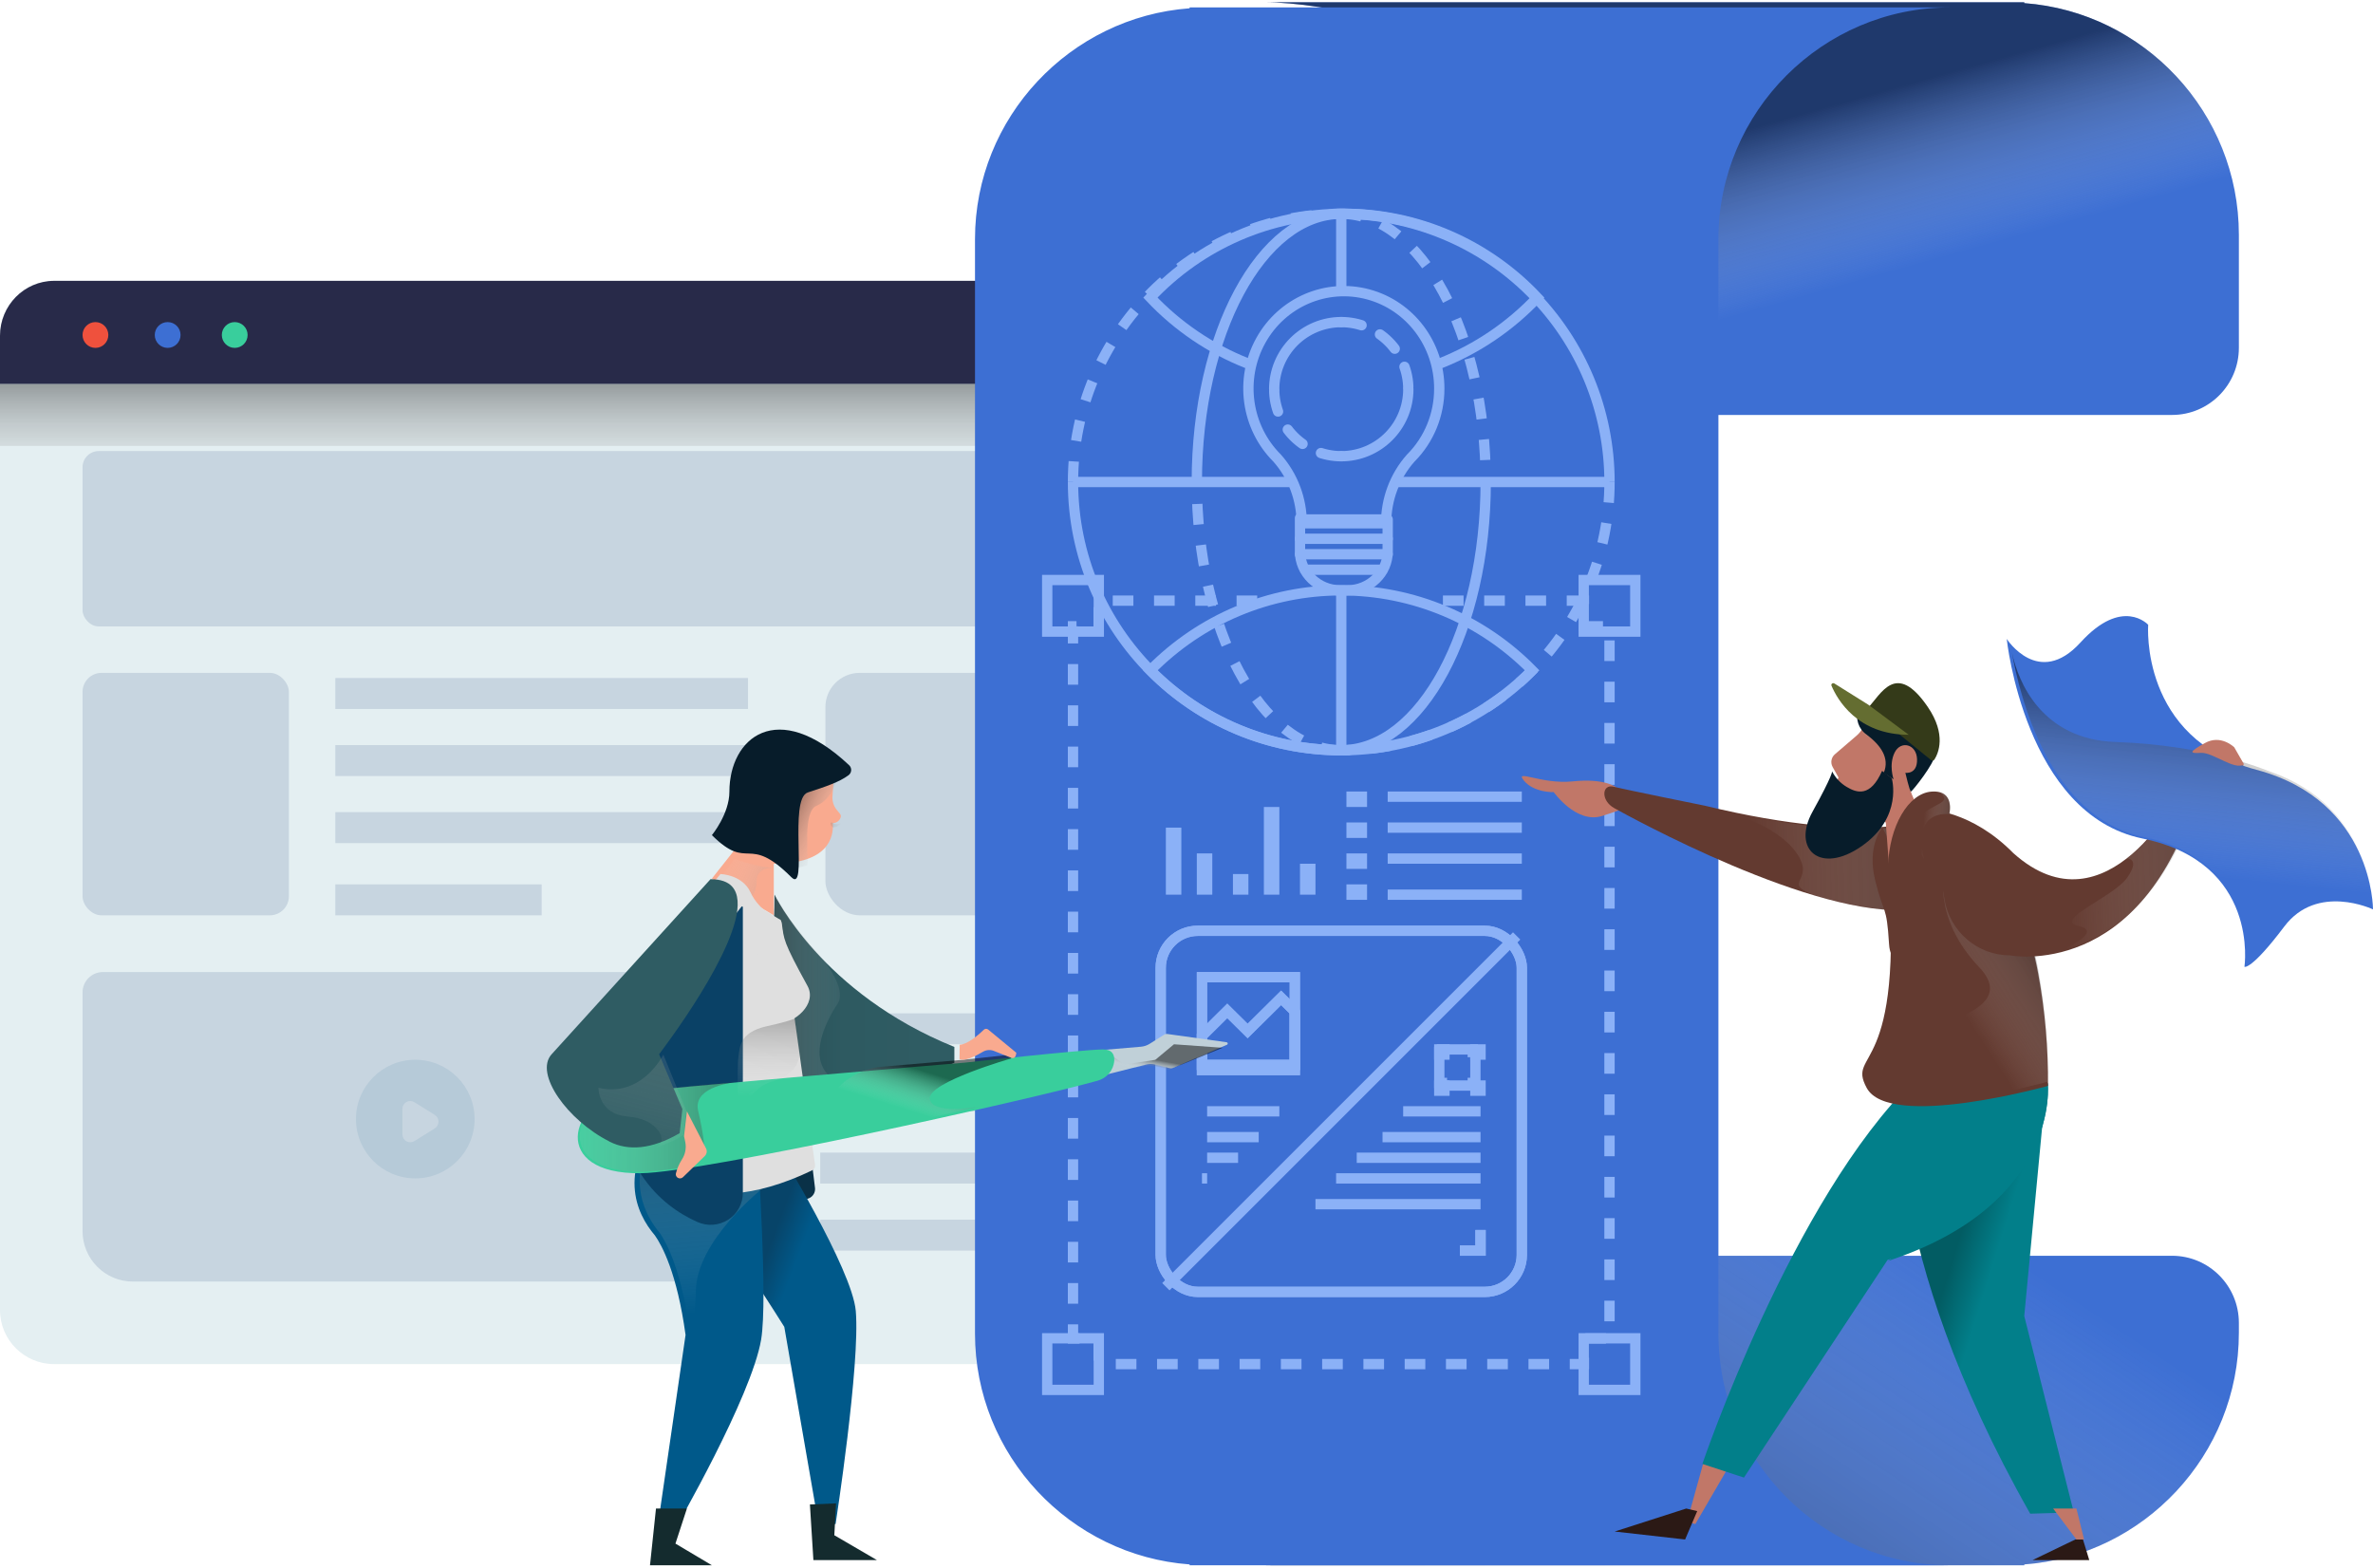 <?xml version="1.0" encoding="UTF-8"?>
<svg width="460px" height="304px" viewBox="0 0 460 304" version="1.1" xmlns="http://www.w3.org/2000/svg" xmlns:xlink="http://www.w3.org/1999/xlink">
    <!-- Generator: Sketch 53.2 (72643) - https://sketchapp.com -->
    <title>collaboration on design like the blue website header</title>
    <desc>Created with Sketch.</desc>
    <defs>
        <linearGradient x1="50.001%" y1="202.021%" x2="50.001%" y2="-36.294%" id="linearGradient-1">
            <stop stop-color="#FFFFFF" stop-opacity="0" offset="0%"></stop>
            <stop stop-color="#EAEAEA" stop-opacity="0.09" offset="9%"></stop>
            <stop stop-color="#000000" offset="100%"></stop>
        </linearGradient>
        <linearGradient x1="63.627%" y1="65.861%" x2="43.088%" y2="34.994%" id="linearGradient-2">
            <stop stop-color="#FFFFFF" stop-opacity="0" offset="0%"></stop>
            <stop stop-color="#000000" offset="100%"></stop>
        </linearGradient>
        <linearGradient x1="92.11%" y1="32.12%" x2="3.073%" y2="74.978%" id="linearGradient-3">
            <stop stop-color="#FFFFFF" stop-opacity="0" offset="0%"></stop>
            <stop stop-color="#000000" offset="100%"></stop>
        </linearGradient>
        <linearGradient x1="56.352%" y1="49.893%" x2="45.647%" y2="42.649%" id="linearGradient-4">
            <stop stop-color="#00598A" offset="0%"></stop>
            <stop stop-color="#074469" offset="100%"></stop>
        </linearGradient>
        <linearGradient x1="53.547%" y1="87.526%" x2="46.067%" y2="-45.897%" id="linearGradient-5">
            <stop stop-color="#FFFFFF" stop-opacity="0" offset="0%"></stop>
            <stop stop-color="#000000" offset="100%"></stop>
        </linearGradient>
        <linearGradient x1="87.861%" y1="50.006%" x2="-37.215%" y2="50.006%" id="linearGradient-6">
            <stop stop-color="#2F5C63" offset="0%"></stop>
            <stop stop-color="#2E5A61" offset="37%"></stop>
            <stop stop-color="#2A5259" offset="58%"></stop>
            <stop stop-color="#24454B" offset="75%"></stop>
            <stop stop-color="#1B3337" offset="90%"></stop>
            <stop stop-color="#122124" offset="100%"></stop>
        </linearGradient>
        <linearGradient x1="87.893%" y1="50.004%" x2="-37.255%" y2="50.004%" id="linearGradient-7">
            <stop stop-color="#FFFFFF" stop-opacity="0" offset="0%"></stop>
            <stop stop-color="#000000" offset="100%"></stop>
        </linearGradient>
        <linearGradient x1="44.838%" y1="57.541%" x2="58.811%" y2="37.888%" id="linearGradient-8">
            <stop stop-color="#FFFFFF" stop-opacity="0" offset="0%"></stop>
            <stop stop-color="#000000" offset="100%"></stop>
        </linearGradient>
        <linearGradient x1="-16.829%" y1="49.439%" x2="123.572%" y2="50.342%" id="linearGradient-9">
            <stop stop-color="#FFFFFF" stop-opacity="0" offset="0%"></stop>
            <stop stop-color="#000000" offset="100%"></stop>
        </linearGradient>
        <linearGradient x1="42.544%" y1="60.19%" x2="66.32%" y2="26.177%" id="linearGradient-10">
            <stop stop-color="#FFFFFF" stop-opacity="0" offset="0%"></stop>
            <stop stop-color="#000000" offset="100%"></stop>
        </linearGradient>
        <linearGradient x1="-11.84%" y1="25.6%" x2="239.835%" y2="116.533%" id="linearGradient-11">
            <stop stop-color="#FFFFFF" stop-opacity="0" offset="0%"></stop>
            <stop stop-color="#000000" offset="100%"></stop>
        </linearGradient>
        <linearGradient x1="81.656%" y1="84.966%" x2="-4.224%" y2="-1.321%" id="linearGradient-12">
            <stop stop-color="#FFFFFF" stop-opacity="0" offset="0%"></stop>
            <stop stop-color="#000000" offset="80%"></stop>
        </linearGradient>
        <linearGradient x1="195.949%" y1="78.827%" x2="-165.603%" y2="5.416%" id="linearGradient-13">
            <stop stop-color="#FFFFFF" stop-opacity="0" offset="0%"></stop>
            <stop stop-color="#000000" offset="100%"></stop>
        </linearGradient>
        <linearGradient x1="49.533%" y1="69.749%" x2="50.987%" y2="-29.176%" id="linearGradient-14">
            <stop stop-color="#FFFFFF" stop-opacity="0" offset="0%"></stop>
            <stop stop-color="#000000" offset="100%"></stop>
        </linearGradient>
        <linearGradient x1="35.845%" y1="114.408%" x2="110.354%" y2="-195.501%" id="linearGradient-15">
            <stop stop-color="#FFFFFF" stop-opacity="0" offset="0%"></stop>
            <stop stop-color="#000000" offset="100%"></stop>
        </linearGradient>
        <linearGradient x1="10.138%" y1="50.396%" x2="172.653%" y2="48.349%" id="linearGradient-16">
            <stop stop-color="#FFFFFF" stop-opacity="0" offset="0%"></stop>
            <stop stop-color="#000000" offset="80%"></stop>
        </linearGradient>
        <linearGradient x1="39.194%" y1="39.633%" x2="55.09%" y2="50.621%" id="linearGradient-17">
            <stop stop-color="#025C63" offset="0%"></stop>
            <stop stop-color="#027F8A" offset="92%"></stop>
        </linearGradient>
        <linearGradient x1="-8139.483%" y1="-45.096%" x2="-8090.487%" y2="86.23%" id="linearGradient-18">
            <stop stop-color="#025C63" offset="0%"></stop>
            <stop stop-color="#027F8A" offset="92%"></stop>
        </linearGradient>
        <linearGradient x1="17.36%" y1="102.842%" x2="118.939%" y2="-29.378%" id="linearGradient-19">
            <stop stop-color="#FFFFFF" stop-opacity="0" offset="0%"></stop>
            <stop stop-color="#000000" offset="80%"></stop>
        </linearGradient>
        <linearGradient x1="40.165%" y1="57.88%" x2="103.427%" y2="-4.464%" id="linearGradient-20">
            <stop stop-color="#FFFFFF" stop-opacity="0" offset="0%"></stop>
            <stop stop-color="#000000" offset="80%"></stop>
        </linearGradient>
        <linearGradient x1="7.781%" y1="51.741%" x2="190.098%" y2="43.318%" id="linearGradient-21">
            <stop stop-color="#FFFFFF" stop-opacity="0" offset="0%"></stop>
            <stop stop-color="#000000" offset="80%"></stop>
        </linearGradient>
        <linearGradient x1="46.789%" y1="69.651%" x2="55.6%" y2="-3.678%" id="linearGradient-22">
            <stop stop-color="#FFFFFF" stop-opacity="0" offset="0%"></stop>
            <stop stop-color="#000000" offset="80%"></stop>
        </linearGradient>
        <linearGradient x1="37.764%" y1="48.717%" x2="140.154%" y2="59.971%" id="linearGradient-23">
            <stop stop-color="#FFFFFF" stop-opacity="0" offset="0%"></stop>
            <stop stop-color="#000000" offset="80%"></stop>
        </linearGradient>
    </defs>
    <g id="Design" stroke="none" stroke-width="1" fill="none" fill-rule="evenodd">
        <g id="Homepage" transform="translate(-250, -1664)">
            <g id="02-Developers" transform="translate(0, 1458)">
                <g id="collaboration-on-design-like-the-blue-website-header" transform="translate(250, 206)">
                    <path d="M10.467,54.449 L297.526,54.449 C297.788,54.449 298,54.662 298,54.923 L298,263.966 C298,264.228 297.788,264.44 297.526,264.44 L10.467,264.44 C4.69,264.43 0.01,259.752 0,253.978 L0,64.921 C0,59.133 4.695,54.44 10.486,54.44 L10.467,54.449 Z" id="Path" fill="#E4EFF2" fill-rule="nonzero"></path>
                    <rect id="Rectangle" fill="#C7D5E0" fill-rule="nonzero" x="159" y="196.44" width="80" height="6"></rect>
                    <rect id="Rectangle" fill="#C7D5E0" fill-rule="nonzero" x="159" y="209.44" width="80" height="6"></rect>
                    <rect id="Rectangle" fill="#C7D5E0" fill-rule="nonzero" x="159" y="223.44" width="80" height="6"></rect>
                    <rect id="Rectangle" fill="#C7D5E0" fill-rule="nonzero" x="159" y="236.44" width="40" height="6"></rect>
                    <path d="M297.483,54.442 L10.465,54.442 C4.69,54.471 0.018,59.216 0,65.07 L0,74.44 L298,74.44 L298,54.942 C298.006,54.803 297.952,54.669 297.853,54.573 C297.754,54.477 297.619,54.429 297.483,54.442 Z" id="Path" fill="#282A49" fill-rule="nonzero"></path>
                    <rect id="Rectangle" fill="url(#linearGradient-1)" fill-rule="nonzero" opacity="0.49" style="mix-blend-mode: color-burn;" x="0" y="74.44" width="298" height="12"></rect>
                    <circle id="Oval" fill="#39CE9C" fill-rule="nonzero" cx="45.5" cy="64.94" r="2.5"></circle>
                    <circle id="Oval" fill="#3D6FD3" fill-rule="nonzero" cx="32.5" cy="64.94" r="2.5"></circle>
                    <circle id="Oval" fill="#EF513D" fill-rule="nonzero" cx="18.5" cy="64.94" r="2.5"></circle>
                    <rect id="Rectangle" fill="#C7D5E0" fill-rule="nonzero" x="16" y="130.44" width="40" height="47" rx="3.69"></rect>
                    <rect id="Rectangle" fill="#C7D5E0" fill-rule="nonzero" x="65" y="131.44" width="80" height="6"></rect>
                    <rect id="Rectangle" fill="#C7D5E0" fill-rule="nonzero" x="65" y="144.44" width="80" height="6"></rect>
                    <rect id="Rectangle" fill="#C7D5E0" fill-rule="nonzero" x="65" y="157.44" width="80" height="6"></rect>
                    <rect id="Rectangle" fill="#C7D5E0" fill-rule="nonzero" x="65" y="171.44" width="40" height="6"></rect>
                    <rect id="Rectangle" fill="#C7D5E0" fill-rule="nonzero" x="160" y="130.44" width="128" height="47" rx="6.65"></rect>
                    <rect id="Rectangle" fill="#C7D5E0" fill-rule="nonzero" x="16" y="87.44" width="272" height="34" rx="3.14"></rect>
                    <path d="M19.938,188.44 L140.062,188.44 C142.237,188.44 144,190.211 144,192.396 L144,244.484 C144,245.533 143.585,246.539 142.847,247.281 C142.108,248.023 141.106,248.44 140.062,248.44 L25.756,248.44 C20.368,248.44 16,244.052 16,238.639 L16,192.396 C16,190.211 17.763,188.44 19.938,188.44 Z" id="Path" fill="#C7D5E0" fill-rule="nonzero"></path>
                    <circle id="Oval" fill="#B6CAD8" fill-rule="nonzero" cx="80.5" cy="216.94" r="11.5"></circle>
                    <path d="M78,214.979 L78,219.901 C78.001,220.459 78.3,220.973 78.784,221.245 C79.267,221.517 79.858,221.504 80.329,221.211 L84.277,218.75 C84.727,218.469 85,217.973 85,217.44 C85,216.907 84.727,216.411 84.277,216.13 L80.329,213.669 C79.858,213.376 79.267,213.363 78.784,213.635 C78.3,213.907 78.001,214.421 78,214.979 L78,214.979 Z" id="Path" fill="#C7D5E0" fill-rule="nonzero"></path>
                    <path d="M326.721,45.499 L326.721,80.44 L421.043,80.44 C428.199,80.44 434,74.616 434,67.432 L434,45.499 C434,21.827 415.562,2.313 392.399,0.606 L392.399,0.44 L245,0.44 C269.697,0.421 326.721,20.7 326.721,45.499 Z" id="Path" fill="#3D6FD3" fill-rule="nonzero"></path>
                    <path d="M326.721,45.499 L326.721,80.44 L421.043,80.44 C428.199,80.44 434,74.616 434,67.432 L434,45.499 C434,21.827 415.562,2.313 392.399,0.606 L392.399,0.44 L245,0.44 C269.697,0.421 326.721,20.7 326.721,45.499 Z" id="Path" fill="url(#linearGradient-2)" fill-rule="nonzero" opacity="0.49" style="mix-blend-mode: color-burn;"></path>
                    <path d="M326.721,258.389 L326.721,243.44 L421.043,243.44 C428.199,243.44 434,249.263 434,256.445 L434,258.389 C434,282.057 415.562,301.568 392.399,303.274 L392.399,303.44 L245,303.44 C269.697,303.459 326.721,283.183 326.721,258.389 Z" id="Path" fill="#3D6FD3" fill-rule="nonzero"></path>
                    <path d="M326.721,258.389 L326.721,243.44 L421.043,243.44 C428.199,243.44 434,249.263 434,256.445 L434,258.389 C434,282.057 415.562,301.568 392.399,303.274 L392.399,303.44 L245,303.44 C269.697,303.459 326.721,283.183 326.721,258.389 Z" id="Path" fill="url(#linearGradient-3)" fill-rule="nonzero" opacity="0.49" style="mix-blend-mode: color-burn;"></path>
                    <path d="M333.111,258.535 L333.111,46.349 C333.111,21.65 353.312,1.44 378,1.44 L230.603,1.44 L230.603,1.606 C207.439,3.311 189,22.753 189,46.345 L189,258.535 C189,282.127 207.439,301.574 230.603,303.274 L230.603,303.44 L378,303.44 C353.312,303.459 333.111,283.249 333.111,258.535 Z" id="Path" fill="#3D6FD3" fill-rule="nonzero"></path>
                    <rect id="Rectangle" stroke="#8BB1F7" stroke-width="2" x="225" y="180.44" width="70" height="70" rx="7.18"></rect>
                    <rect id="Rectangle" stroke="#8BB1F7" stroke-width="2" x="233" y="189.44" width="18" height="18"></rect>
                    <polyline id="Path" stroke="#8BB1F7" stroke-width="2" points="287 238.44 287 242.44 283 242.44"></polyline>
                    <rect id="Rectangle" stroke="#8BB1F7" stroke-width="2" x="225" y="180.44" width="70" height="70" rx="7.18"></rect>
                    <rect id="Rectangle" stroke="#8BB1F7" stroke-width="2" x="233" y="189.44" width="18" height="18"></rect>
                    <polyline id="Path" stroke="#8BB1F7" stroke-width="2" points="287 238.44 287 242.44 283 242.44"></polyline>
                    <path d="M226,249.44 L294,181.44" id="Path" stroke="#8BB1F7" stroke-width="2"></path>
                    <path d="M287,215.44 L272,215.44" id="Path" stroke="#8BB1F7" stroke-width="2"></path>
                    <path d="M287,220.44 L268,220.44" id="Path" stroke="#8BB1F7" stroke-width="2"></path>
                    <path d="M287,224.44 L263,224.44" id="Path" stroke="#8BB1F7" stroke-width="2"></path>
                    <path d="M287,228.44 L259,228.44" id="Path" stroke="#8BB1F7" stroke-width="2"></path>
                    <path d="M287,233.44 L255,233.44" id="Path" stroke="#8BB1F7" stroke-width="2"></path>
                    <path d="M233,228.44 L234,228.44" id="Path" stroke="#8BB1F7" stroke-width="2"></path>
                    <path d="M234,224.44 L240,224.44" id="Path" stroke="#8BB1F7" stroke-width="2"></path>
                    <path d="M234,220.44 L244,220.44" id="Path" stroke="#8BB1F7" stroke-width="2"></path>
                    <path d="M234,215.44 L248,215.44" id="Path" stroke="#8BB1F7" stroke-width="2"></path>
                    <polygon id="Path" stroke="#8BB1F7" stroke-width="2" points="250.816 195.891 248.335 193.44 241.85 199.866 237.903 195.963 233 200.822 233 206.44 251 206.44 251 196.175"></polygon>
                    <polygon id="Path" stroke="#8BB1F7" stroke-width="2" points="250.816 195.891 248.335 193.44 241.85 199.866 237.903 195.963 233 200.822 233 206.44 251 206.44 251 196.175"></polygon>
                    <rect id="Rectangle" stroke="#8BB1F7" stroke-width="2" x="279" y="203.44" width="1" height="1"></rect>
                    <rect id="Rectangle" stroke="#8BB1F7" stroke-width="2" x="286" y="203.44" width="1" height="1"></rect>
                    <rect id="Rectangle" stroke="#8BB1F7" stroke-width="2" x="279" y="210.44" width="1" height="1"></rect>
                    <rect id="Rectangle" stroke="#8BB1F7" stroke-width="2" x="286" y="210.44" width="1" height="1"></rect>
                    <polygon id="Path" stroke="#8BB1F7" stroke-width="2" points="279.512 203.44 279.512 203.952 279 203.952 279 209.933 279.512 209.933 279.512 210.44 285.493 210.44 285.493 209.933 286 209.933 286 203.952 285.493 203.952 285.493 203.44"></polygon>
                    <rect id="Rectangle" stroke="#8BB1F7" stroke-width="2" x="203" y="112.44" width="10" height="10"></rect>
                    <rect id="Rectangle" stroke="#8BB1F7" stroke-width="2" x="307" y="112.44" width="10" height="10"></rect>
                    <rect id="Rectangle" stroke="#8BB1F7" stroke-width="2" x="203" y="259.44" width="10" height="10"></rect>
                    <rect id="Rectangle" stroke="#8BB1F7" stroke-width="2" x="307" y="259.44" width="10" height="10"></rect>
                    <path d="M243.705,116.44 L212.962,116.44 L212.962,121.412 L208,121.412 L208,259.468 L212.962,259.468 L212.962,264.44 L307.038,264.44 L307.038,259.468 L312,259.468 L312,121.412 L307.038,121.412 L307.038,116.44 L276.3,116.44" id="Path" stroke="#8BB1F7" stroke-width="2" stroke-dasharray="4"></path>
                    <path d="M260,145.44 C231.28,145.437 208,122.157 208,93.44" id="Path" stroke="#8BB1F7" stroke-width="2"></path>
                    <path d="M260,41.44 C273.792,41.44 287.019,46.919 296.771,56.671 C306.523,66.423 312.001,79.649 312,93.44" id="Path" stroke="#8BB1F7" stroke-width="2"></path>
                    <path d="M312,93.44 C312.003,107.231 306.525,120.458 296.773,130.211 C287.02,139.963 273.792,145.441 260,145.44" id="Path" stroke="#8BB1F7" stroke-width="2" stroke-dasharray="4"></path>
                    <path d="M208,93.44 C208,64.723 231.28,41.443 260,41.44" id="Path" stroke="#8BB1F7" stroke-width="2" stroke-dasharray="4"></path>
                    <path d="M232,93.44 C232,64.729 244.54,41.44 260,41.44" id="Path" stroke="#8BB1F7" stroke-width="2"></path>
                    <path d="M288,93.44 C288,122.156 275.465,145.44 260,145.44" id="Path" stroke="#8BB1F7" stroke-width="2"></path>
                    <path d="M260,41.44 C275.465,41.44 288,64.724 288,93.44" id="Path" stroke="#8BB1F7" stroke-width="2" stroke-dasharray="4"></path>
                    <path d="M279.182,70.44 C286.305,67.626 292.728,63.275 298,57.693 C288.25,47.318 274.687,41.44 260.5,41.44 C246.313,41.44 232.75,47.318 223,57.693 C228.264,63.276 234.681,67.628 241.799,70.44" id="Path" stroke="#8BB1F7" stroke-width="2"></path>
                    <path d="M259.995,114.44 C246.098,114.426 232.774,120.012 223,129.95 C232.79,139.864 246.108,145.44 260,145.44 C273.892,145.44 287.21,139.864 297,129.95 C287.224,120.009 273.896,114.423 259.995,114.44 Z" id="Path" stroke="#8BB1F7" stroke-width="2"></path>
                    <path d="M208,93.44 L250,93.44" id="Path" stroke="#8BB1F7" stroke-width="2"></path>
                    <path d="M270,93.44 L312,93.44" id="Path" stroke="#8BB1F7" stroke-width="2"></path>
                    <path d="M260,114.44 L260,145.44" id="Path" stroke="#8BB1F7" stroke-width="2"></path>
                    <path d="M260,145.44 C244.54,145.44 232,122.156 232,93.44" id="Path" stroke="#8BB1F7" stroke-width="2" stroke-dasharray="4"></path>
                    <path d="M260,41.44 L260,56.44" id="Path" stroke="#8BB1F7" stroke-width="2"></path>
                    <path d="M279,75.343 C279.014,66.77 273.36,59.264 265.235,57.07 C257.11,54.876 248.556,58.545 244.409,66.002 C240.262,73.459 241.565,82.83 247.581,88.817 C250.642,92.279 252.335,96.778 252.331,101.44 L268.697,101.44 C268.691,96.776 270.386,92.277 273.452,88.817 C277.006,85.272 279.007,80.413 279,75.343 L279,75.343 Z" id="Path" stroke="#8BB1F7" stroke-width="2" stroke-linecap="round" stroke-linejoin="round"></path>
                    <path d="M252,100.44 L252,106.898 C252,111.063 255.488,114.44 259.791,114.44 L261.209,114.44 C265.512,114.44 269,111.063 269,106.898 L269,100.699 L252.005,100.699 C252.015,100.61 252,100.525 252,100.44 Z" id="Path" stroke="#8BB1F7" stroke-width="2" stroke-linecap="round" stroke-linejoin="round"></path>
                    <path d="M252,104.44 L269,104.44" id="Path" stroke="#8BB1F7" stroke-width="2" stroke-linecap="round" stroke-linejoin="round"></path>
                    <path d="M252,107.44 L269,107.44" id="Path" stroke="#8BB1F7" stroke-width="2" stroke-linecap="round" stroke-linejoin="round"></path>
                    <path d="M253,110.44 L268,110.44" id="Path" stroke="#8BB1F7" stroke-width="2" stroke-linecap="round" stroke-linejoin="round"></path>
                    <path d="M260,62.44 C263.448,62.44 266.754,63.81 269.192,66.248 C271.63,68.686 273,71.992 273,75.44" id="Path" stroke="#8BB1F7" stroke-width="2" stroke-linecap="round" stroke-linejoin="round" stroke-dasharray="4"></path>
                    <path d="M260,88.44 C256.552,88.44 253.246,87.07 250.808,84.632 C248.37,82.194 247,78.888 247,75.44" id="Path" stroke="#8BB1F7" stroke-width="2" stroke-linecap="round" stroke-linejoin="round" stroke-dasharray="4"></path>
                    <path d="M247,75.44 C247,71.992 248.37,68.686 250.808,66.248 C253.246,63.81 256.552,62.44 260,62.44" id="Path" stroke="#8BB1F7" stroke-width="2" stroke-linecap="round" stroke-linejoin="round"></path>
                    <path d="M273,75.44 C273,82.62 267.18,88.44 260,88.44" id="Path" stroke="#8BB1F7" stroke-width="2" stroke-linecap="round" stroke-linejoin="round"></path>
                    <rect id="Rectangle" fill="#8BB1F7" fill-rule="nonzero" x="226" y="160.44" width="3" height="13"></rect>
                    <rect id="Rectangle" fill="#8BB1F7" fill-rule="nonzero" x="232" y="165.44" width="3" height="8"></rect>
                    <rect id="Rectangle" fill="#8BB1F7" fill-rule="nonzero" x="239" y="169.44" width="3" height="4"></rect>
                    <rect id="Rectangle" fill="#8BB1F7" fill-rule="nonzero" x="245" y="156.44" width="3" height="17"></rect>
                    <rect id="Rectangle" fill="#8BB1F7" fill-rule="nonzero" x="252" y="167.44" width="3" height="6"></rect>
                    <rect id="Rectangle" stroke="#8BB1F7" stroke-width="2" x="262" y="154.44" width="2" height="1"></rect>
                    <path d="M269,154.44 L295,154.44" id="Path" stroke="#8BB1F7" stroke-width="2"></path>
                    <rect id="Rectangle" stroke="#8BB1F7" stroke-width="2" x="262" y="160.44" width="2" height="1"></rect>
                    <path d="M269,160.44 L295,160.44" id="Path" stroke="#8BB1F7" stroke-width="2"></path>
                    <rect id="Rectangle" stroke="#8BB1F7" stroke-width="2" x="262" y="166.44" width="2" height="1"></rect>
                    <path d="M269,166.44 L295,166.44" id="Path" stroke="#8BB1F7" stroke-width="2"></path>
                    <rect id="Rectangle" stroke="#8BB1F7" stroke-width="2" x="262" y="172.44" width="2" height="1"></rect>
                    <path d="M269,173.44 L295,173.44" id="Path" stroke="#8BB1F7" stroke-width="2"></path>
                    <path d="M157.987,230.275 L151.619,178.44 L141.069,178.44 C141.069,178.44 139.147,227.422 155.535,232.363 C156.155,232.544 156.824,232.401 157.317,231.981 C157.81,231.561 158.062,230.921 157.987,230.275 Z" id="Path" fill="#0A3147" fill-rule="nonzero"></path>
                    <path d="M126,225.427 C126,225.427 130.212,222.44 152.033,257.222 L158.665,295.44 L161.979,295.44 C161.979,295.44 166.772,264.486 165.892,254.155 C165.195,245.965 150.662,222.44 150.662,222.44 L126,225.427 Z" id="Path" fill="url(#linearGradient-4)" fill-rule="nonzero"></path>
                    <path d="M146.831,222.909 L132.899,222.609 C133.159,219.477 133.27,217.206 133.053,217.035 C132.315,216.454 129.12,215.44 129.12,215.44 C119.434,226.831 123.257,235.162 126.958,239.503 C128.3,241.407 131.248,246.772 132.894,258.787 L127.412,296.44 L130.853,296.44 C130.853,296.44 145.649,270.863 147.546,259.677 C148.887,251.608 146.831,222.909 146.831,222.909 Z M132.937,258.52 L133.053,257.701 L133.053,257.701 L132.937,258.52 Z" id="Shape" fill="#00598A" fill-rule="nonzero"></path>
                    <path d="M148,230.237 L126.242,220.44 C121.768,229.05 124.875,235.412 127.9,239.024 C129.224,240.937 132.135,246.328 133.76,258.402 L133.612,259.44 C134.422,256.492 134.851,253.452 134.889,250.394 C134.917,240.454 147.995,230.237 147.995,230.232 L148,230.237 Z M133.798,258.139 L133.912,257.316 L133.912,257.316 L133.798,258.139 Z" id="Shape" fill="url(#linearGradient-5)" fill-rule="nonzero" opacity="0.49" style="mix-blend-mode: color-burn;"></path>
                    <path d="M150.136,173.44 C150.136,173.44 159.287,192.595 185,202.956 L185,206.023 C185,206.023 148,223.664 148,195.275 C148.033,188.22 150.136,187.307 150.136,173.44 Z" id="Path" fill="url(#linearGradient-6)" fill-rule="nonzero"></path>
                    <path d="M158.61,184.816 L158.61,184.816 C152.644,178.495 150.164,173.44 150.164,173.44 C150.164,187.296 148,188.223 148,195.284 C148,210.531 158.907,212.485 169,211.051 C152.989,210.507 160.195,197.774 162.354,194.606 C164.514,191.438 158.61,184.816 158.61,184.816 Z" id="Path" fill="url(#linearGradient-7)" fill-rule="nonzero" opacity="0.49" style="mix-blend-mode: color-burn;"></path>
                    <path d="M138.022,170.44 C138.022,170.44 124,197.51 124,224.932 C124,224.932 133.999,238.172 157.429,226.882 C157.823,226.689 158.05,226.266 157.991,225.831 L151.363,178.363 L138.022,170.44 Z" id="Path" fill="#DFDFDF" fill-rule="nonzero"></path>
                    <path d="M144,175.44 L144,231.297 C143.992,233.387 142.913,235.331 141.133,236.461 C139.354,237.591 137.116,237.753 135.189,236.892 C127.994,233.689 119,225.93 119,207.06 L144,175.44 Z" id="Path" fill="#0A4166" fill-rule="nonzero"></path>
                    <path d="M225.66,200.586 L222.868,202.344 C222.354,202.668 221.768,202.864 221.161,202.915 L212.441,203.653 L206,210.44 L222.118,206.387 C222.72,206.238 223.351,206.238 223.954,206.387 L226.742,207.068 C226.961,207.123 227.193,207.104 227.401,207.016 L237.865,202.525 C237.96,202.473 238.012,202.369 237.997,202.264 C237.983,202.158 237.903,202.072 237.798,202.048 L226.357,200.453 C226.116,200.415 225.87,200.462 225.66,200.586 L225.66,200.586 Z" id="Path" fill="#C0D0D8" fill-rule="nonzero"></path>
                    <path d="M227.573,202.44 L223.953,205.453 L217.986,206.373 L215.328,204.529 L210.096,206.315 L206,210.44 L221.804,206.641 C222.395,206.501 223.013,206.501 223.605,206.641 L226.338,207.279 C226.554,207.329 226.781,207.31 226.984,207.226 L237,203.119 L227.573,202.44 Z" id="Path" fill="url(#linearGradient-8)" fill-rule="nonzero" opacity="0.49" style="mix-blend-mode: color-burn;"></path>
                    <path d="M187.046,205.998 C187.046,205.998 127.37,210.995 120.583,211.989 C110.683,213.435 106.387,227.639 124.219,227.438 C136.5,227.298 200.021,213.081 212.749,209.507 C214.562,209.02 215.864,207.461 215.995,205.62 C216.057,204.439 215.591,203.404 213.718,203.441 C209.445,203.52 187.046,205.998 187.046,205.998 Z" id="Path" fill="#39CE9C" fill-rule="nonzero"></path>
                    <g id="Group" opacity="0.49" style="mix-blend-mode: color-burn;" transform="translate(112, 209.44)" fill="url(#linearGradient-9)" fill-rule="nonzero">
                        <path d="M23.341,5.926 C22.325,1.615 28.725,0.54 30.928,0.3 C20.326,1.223 11.375,2.072 8.99,2.418 C-0.944,3.849 -5.256,17.898 12.638,17.7 C14.813,17.612 16.98,17.404 19.129,17.077 L24.571,13.685 C24.571,13.685 24.562,11.118 23.341,5.926 Z" id="Path"></path>
                    </g>
                    <path d="M170.142,206.865 C158.666,208.817 158,221.431 158,221.44 C168.51,219.284 179.748,216.822 189.401,214.605 C189.325,214.605 180.452,216.129 180.238,212.945 C180.024,209.761 196,205.19 196,205.19 L196,204.44 C190.871,204.982 186.651,205.449 186.651,205.449 C186.651,205.449 179.619,206.044 170.142,206.865 Z" id="Path" fill="url(#linearGradient-10)" fill-rule="nonzero" opacity="0.49" style="mix-blend-mode: color-burn;"></path>
                    <path d="M133.159,215.44 L136.86,222.627 C137.116,223.126 137.015,223.727 136.608,224.121 L132.393,228.204 C132.135,228.458 131.733,228.513 131.413,228.339 C131.092,228.164 130.934,227.803 131.026,227.459 C131.261,226.527 131.644,225.636 132.161,224.817 C132.829,223.807 133.073,222.588 132.841,221.411 L132.599,220.253 L133.159,215.44 Z" id="Path" fill="#F9AA8F" fill-rule="nonzero"></path>
                    <path d="M186.032,202.521 C186.032,202.521 187.532,202.701 190.711,199.615 C190.94,199.394 191.309,199.381 191.555,199.584 L197,204.074 C197,204.074 197,205.435 195.986,205.045 C195.349,204.803 193.761,204.167 192.661,203.728 C191.967,203.454 191.178,203.516 190.541,203.895 C189.248,204.663 187.014,205.821 186,205.317 L186.032,202.521 Z" id="Path" fill="#F9AA8F" fill-rule="nonzero"></path>
                    <polygon id="Path" fill="#F9AA8F" fill-rule="nonzero" points="138 170.313 145.019 161.44 149.991 161.44 150 177.44"></polygon>
                    <path d="M150,168.242 C150,168.242 146.691,167.939 146.668,170.757 C146.645,173.574 145.126,174.44 145.126,174.44 L140,169.676 L142.409,166.44 C144.826,167.455 147.39,168.064 150,168.242 L150,168.242 Z" id="Path" fill="url(#linearGradient-11)" fill-rule="nonzero" opacity="0.49" style="mix-blend-mode: color-burn;"></path>
                    <path d="M151,178.44 C151,178.44 147.112,176.533 145.506,173.025 C143.901,169.518 139.654,169.44 139.654,169.44 L138,171.439 L143.582,175.616" id="Path" fill="#DFDFDF" fill-rule="nonzero"></path>
                    <path d="M127.766,204.375 L132.278,214.991 L131.755,219.668 C126.242,222.884 121.748,223.097 118.237,221.356 C118.204,221.356 118.166,221.356 118.138,221.285 C110.01,217.2 103.506,208.125 106.937,204.37 L137.73,170.44 C139.736,170.44 141.105,170.974 141.907,171.859 C147.099,177.533 132.307,198.256 128.602,203.245 C128.078,203.973 127.766,204.375 127.766,204.375 Z" id="Path" fill="#2F5C63" fill-rule="nonzero"></path>
                    <path d="M162.838,157.772 L162.209,157.005 C161.606,156.27 161.307,155.334 161.373,154.387 L161.908,146.44 C148.325,146.44 145,162.999 145,162.999 L149.993,167.44 C160.588,167.44 161.631,162.298 161.438,159.567 C162.123,159.564 162.73,159.128 162.951,158.483 C163.045,158.243 163.002,157.971 162.838,157.772 Z" id="Path" fill="#F9AA8F" fill-rule="nonzero"></path>
                    <path d="M159.196,148.44 L154.491,149.257 C154.24,149.42 153.996,149.59 153.757,149.766 L153,168.44 C154.202,168.333 155.39,168.095 156.543,167.729 C156.768,165.904 155.569,157.335 158.279,156.202 C161.186,155.006 162,151.62 162,151.62 L159.196,148.44 Z" id="Path" fill="url(#linearGradient-12)" fill-rule="nonzero" opacity="0.49" style="mix-blend-mode: color-burn;"></path>
                    <polygon id="Path" fill="#142B2E" fill-rule="nonzero" points="126 303.44 138 303.44 130.933 299.238 133.154 292.44 127.161 292.44"></polygon>
                    <polygon id="Path" fill="#142B2E" fill-rule="nonzero" points="157.675 302.44 170 302.44 161.732 297.617 162.064 291.44 157 291.654"></polygon>
                    <path d="M156.531,191.126 C151.728,182.386 151.985,182.116 151.549,178.984 C151.114,175.852 145,187.088 145,191.126 C145,195.164 147.578,198.44 150.761,198.44 C153.944,198.44 158.476,194.672 156.531,191.126 Z" id="Path" fill="#DFDFDF" fill-rule="nonzero"></path>
                    <path d="M164.607,148.343 C164.877,148.601 165.02,148.965 164.998,149.339 C164.975,149.712 164.789,150.056 164.488,150.28 C162.714,151.603 160.088,152.486 156.586,153.625 C152.801,154.862 156.672,173.311 153.407,170.056 C144.828,161.49 145.235,169.111 138,161.897 C138,161.897 141.393,157.791 141.393,153.459 C141.393,143.132 150.563,135.148 164.607,148.343 Z" id="Path" fill="#071C2A" fill-rule="nonzero"></path>
                    <path d="M161.446,160.391 C162.092,160.401 162.691,160.081 163,159.561 C162.542,159.852 161.935,159.852 161.478,159.561 C160.754,159.114 160.942,160.018 161.451,160.44 L161.446,160.391 Z" id="Path" fill="url(#linearGradient-13)" fill-rule="nonzero" opacity="0.49" style="mix-blend-mode: color-burn;"></path>
                    <path d="M148.689,198.932 C143.12,200.147 143.391,203.279 143.12,205.129 C142.849,206.978 143.12,219.44 143.12,219.44 C143.12,219.44 143.46,211.39 149.847,209.601 C154.74,208.211 155.089,205.004 154.986,203.576 L154.074,197.44 C153.527,197.695 152.167,198.172 148.689,198.932 Z" id="Path" fill="url(#linearGradient-14)" fill-rule="nonzero" opacity="0.49" style="mix-blend-mode: color-burn;"></path>
                    <path d="M126.985,222.44 C128.921,221.916 130.774,221.104 132.487,220.03 L133,215.262 L128.584,204.44 C128.584,204.44 124.458,212.862 116,210.871 C116,210.871 115.949,216.067 121.742,216.448 C127.535,216.829 129.923,221.447 126.985,222.44 Z" id="Path" fill="url(#linearGradient-15)" fill-rule="nonzero" opacity="0.49" style="mix-blend-mode: color-burn;"></path>
                    <path d="M313.204,152.566 C313.204,152.566 310.993,150.837 304.89,151.474 C298.786,152.111 293.454,148.972 295.412,151.334 C297.37,153.696 301.185,153.561 301.185,153.561 C301.185,153.561 305.579,159.76 310.553,158.183 C315.526,156.607 316,156.133 316,156.133" id="Path" fill="#C17768" fill-rule="nonzero"></path>
                    <path d="M375,158.318 C375,158.318 363.855,164.262 330.499,156.195 C330.499,156.195 315.113,153.091 312.815,152.509 C310.516,151.926 310.227,155.194 312.957,156.686 C315.686,158.178 351.861,178.214 370.584,176.313" id="Path" fill="#633A30" fill-rule="nonzero"></path>
                    <path d="M348.252,165.36 C344.417,159.864 335,157.44 335,157.44 L335,157.44 C364.876,163.987 375,158.614 375,158.614 L370.636,176.315 C365.288,176.855 358.503,175.591 351.493,173.475 C345.162,170.952 352.097,170.852 348.252,165.36 Z" id="Path" fill="url(#linearGradient-16)" fill-rule="nonzero" opacity="0.49" style="mix-blend-mode: color-burn;"></path>
                    <path d="M364.893,160.44 C364.893,160.44 361.822,163.89 363.503,170.682 C365.185,177.475 365.708,175.203 366.185,182.973 C366.662,190.743 374,177.675 374,177.675" id="Path" fill="#633A30" fill-rule="nonzero"></path>
                    <polygon id="Path" fill="#C17768" fill-rule="nonzero" points="330.235 283.44 327 295.071 328.641 295.44 335 284.513"></polygon>
                    <polygon id="Path" fill="#2B1915" fill-rule="nonzero" points="329 292.94 326.655 298.44 313 296.898 326.873 292.44"></polygon>
                    <path d="M422,155.435 C422,155.435 422.887,144.44 429.912,144.44 C434.466,144.44 437.322,151.586 432.491,151.586 C432.491,151.586 426.899,151.316 425.456,155.44 L422,155.435 Z" id="Path" fill="#C17768" fill-rule="nonzero"></path>
                    <path d="M368.194,209.44 C368.194,209.44 364.099,241.531 393.548,293.44 L402,293.188 L392.398,255.113 L396.652,210.19 L368.194,209.44 Z" id="Path" fill="url(#linearGradient-17)" fill-rule="nonzero"></path>
                    <path d="M396.951,210.075 C396.951,210.075 399.597,233.308 365.903,244.244 L338.061,286.44 L330,283.791 C330,283.791 347.378,232.498 371.053,209.44 L396.951,210.075 Z" id="Path" fill="#027F8A" fill-rule="nonzero"></path>
                    <path d="M376.744,226.121 C376.314,215.2 367.371,213.4 367.328,213.395 L367.328,213.395 L375.298,209.44 L396.952,209.962 C396.952,209.962 399.585,233.405 366,244.44 L366,244.44 C366,244.44 377.174,237.071 376.744,226.121 Z" id="Path" fill="url(#linearGradient-18)" fill-rule="nonzero"></path>
                    <path d="M374,157.367 C374,157.367 369.55,157.674 369.55,146.44 L365,152.015 L366.149,167.44 L374,157.367 Z" id="Path" fill="#C17768" fill-rule="nonzero"></path>
                    <path d="M355.728,146.186 L359.893,142.61 C360.459,142.125 360.92,141.528 361.247,140.858 L363.058,137.14 L363.391,136.44 L375,146.376 L365.626,159.44 L357.954,156.284 C357.041,155.904 356.323,155.168 355.967,154.246 C355.611,153.324 355.649,152.297 356.071,151.404 L356.391,150.728 L355.252,148.685 C354.783,147.847 354.984,146.793 355.728,146.186 Z" id="Path" fill="#C17768" fill-rule="nonzero"></path>
                    <path d="M361.501,142.439 C363.832,144.026 367.168,144.964 372,144.128 L364.162,138.062 L362.942,137.44 L361.106,141.062 C360.871,141.553 361.038,142.136 361.501,142.439 L361.501,142.439 Z" id="Path" fill="url(#linearGradient-19)" fill-rule="nonzero" opacity="0.49" style="mix-blend-mode: color-burn;"></path>
                    <polygon id="Path" fill="#2B1915" fill-rule="nonzero" points="403.779 298.44 405 302.44 394 302.44 402.287 298.44"></polygon>
                    <polygon id="Path" fill="#C17768" fill-rule="nonzero" points="402.507 292.44 404 298.44 402.507 298.44 398 292.44"></polygon>
                    <path d="M361.855,210.901 C366.271,219.088 396.995,210.506 396.995,210.506 C397.065,203.254 396.437,196.011 395.119,188.878 C394.723,186.674 394.209,184.493 393.578,182.344 C387.214,160.036 374.085,157.44 374.085,157.44 L365.879,167.775 C369.391,208.991 357.854,203.481 361.855,210.901 Z" id="Path" fill="#633A30" fill-rule="nonzero"></path>
                    <path d="M374.084,201.693 C367.559,198.77 393.026,197.361 383.658,187.503 C374.289,177.646 377.013,168.44 377.013,168.44 L391.691,175.984 C392.366,177.693 392.998,179.554 393.577,181.577 C394.207,183.719 394.722,185.893 395.118,188.089 C396.436,195.211 397.064,202.443 396.995,209.684 C396.995,209.684 386.276,212.674 376.587,213.44 C387.55,212.174 380.608,204.615 374.084,201.693 Z" id="Path" fill="url(#linearGradient-20)" fill-rule="nonzero" opacity="0.49" style="mix-blend-mode: color-burn;"></path>
                    <path d="M390.258,165.364 C408.49,181.728 422.717,153.44 422.717,153.44 L426,153.502 C415.273,190.309 389.596,185.199 389.596,185.199 L389.596,185.199 C383.332,185.189 377.984,180.608 376.932,174.349 L374,156.977 C374,156.977 382.143,157.125 390.258,165.364 Z" id="Path" fill="#633A30" fill-rule="nonzero"></path>
                    <path d="M399,184.44 C399.052,184.44 408.108,180.669 402.948,179.529 C397.787,178.388 409.573,173.99 412.303,170.196 C415.033,166.402 412.303,166.397 412.303,166.397 L412.303,166.397 C418.937,161.415 423.037,153.44 423.037,153.44 L426,154.698 C419.299,175.909 407.385,182.531 399,184.44 Z" id="Path" fill="url(#linearGradient-21)" fill-rule="nonzero" opacity="0.49" style="mix-blend-mode: color-burn;"></path>
                    <path d="M416.421,121.119 C416.421,121.119 414.731,143.184 437.42,149.229 C460.109,155.274 460,176.291 460,176.291 C460,176.291 449.187,171.133 442.798,179.618 C436.409,188.102 435.08,187.427 435.08,187.427 C435.08,187.427 438.094,167.217 415.311,162.55 C392.527,157.883 389,123.856 389,123.856 C389,123.856 395.171,133.477 403.302,124.545 C411.433,115.612 416.421,121.119 416.421,121.119 Z" id="Path" fill="#3D6FD3" fill-rule="nonzero"></path>
                    <path d="M410.044,143.836 C428.157,144.471 439.084,149.249 439.918,149.535 C460.099,156.421 460,176.173 460,176.173 C460,176.173 449.266,170.961 442.924,179.535 C436.582,188.109 435.263,187.427 435.263,187.427 C435.263,187.427 438.255,167.003 415.637,162.286 C397.303,158.471 391.531,135.143 390,126.44 C391.22,132.363 395.913,143.34 410.044,143.836 Z" id="Path" fill="url(#linearGradient-22)" fill-rule="nonzero" opacity="0.49" style="mix-blend-mode: color-burn;"></path>
                    <path d="M355.143,149.534 C355.785,150.778 356.759,151.818 357.955,152.536 C359.96,153.749 362.594,154.561 364.834,149.44 L366.709,150.856 C366.709,150.856 368.967,158.374 360.907,164.014 C352.847,169.654 347.317,164.642 351.352,157.355 C355.387,150.068 355.143,149.534 355.143,149.534 Z" id="Path" fill="#071C2A" fill-rule="nonzero"></path>
                    <path d="M367.073,151.083 C367.073,151.083 366.082,148.302 367.269,145.889 C368.457,143.475 371.524,144.245 371.613,147.168 C371.707,150.186 369.35,149.813 369.35,149.813 C369.35,149.813 370.178,153.412 370.425,153.44 C370.673,153.468 375.101,147.844 374.998,146.446 C374.895,145.048 366.114,137.44 366.114,137.44 L360.228,137.525 C359.616,139.328 360.268,141.322 361.822,142.403 C364.52,144.41 366.371,146.932 365.16,149.808" id="Path" fill="#071C2A" fill-rule="nonzero"></path>
                    <path d="M374.32,147.342 C374.42,147.421 374.548,147.454 374.673,147.435 C374.799,147.415 374.911,147.344 374.983,147.238 C375.726,146.07 377.373,142.427 373.698,137.049 C367.489,127.967 364.636,134.65 362,137.327 L374.32,147.342 Z" id="Path" fill="#343A19" fill-rule="nonzero"></path>
                    <path d="M362.141,136.597 L355.59,132.499 C355.452,132.414 355.271,132.421 355.142,132.517 C355.013,132.614 354.966,132.776 355.025,132.919 C356.139,135.554 360.006,142.44 370,142.44 L362.141,136.597 Z" id="Path" fill="#646D31" fill-rule="nonzero"></path>
                    <path d="M377.228,181.44 C377.228,181.44 365.806,175.638 366.003,167.911 C366.199,160.184 369.931,153.788 374.41,153.458 C379.104,153.113 377.847,157.892 377.847,157.892 L374.41,161.401 L376.187,169.694" id="Path" fill="#633A30" fill-rule="nonzero"></path>
                    <path d="M372.931,166.44 C372.931,166.44 369.247,161.479 372.056,158.458 C374.865,155.437 378.739,155.823 375.881,153.44 C378.797,154.112 377.855,157.834 377.855,157.834 C377.855,157.834 370.608,156.733 372.931,166.44 Z" id="Path" fill="url(#linearGradient-23)" fill-rule="nonzero" opacity="0.49" style="mix-blend-mode: color-burn;"></path>
                    <path d="M427.387,144.06 C430.521,142.29 433.107,144.874 433.107,144.874 L435,148.177 C433.189,149.423 428.968,145.83 426.685,145.951 C424.403,146.072 424.254,145.83 427.387,144.06 Z" id="Path" fill="#C17768" fill-rule="nonzero"></path>
                </g>
            </g>
        </g>
    </g>
</svg>